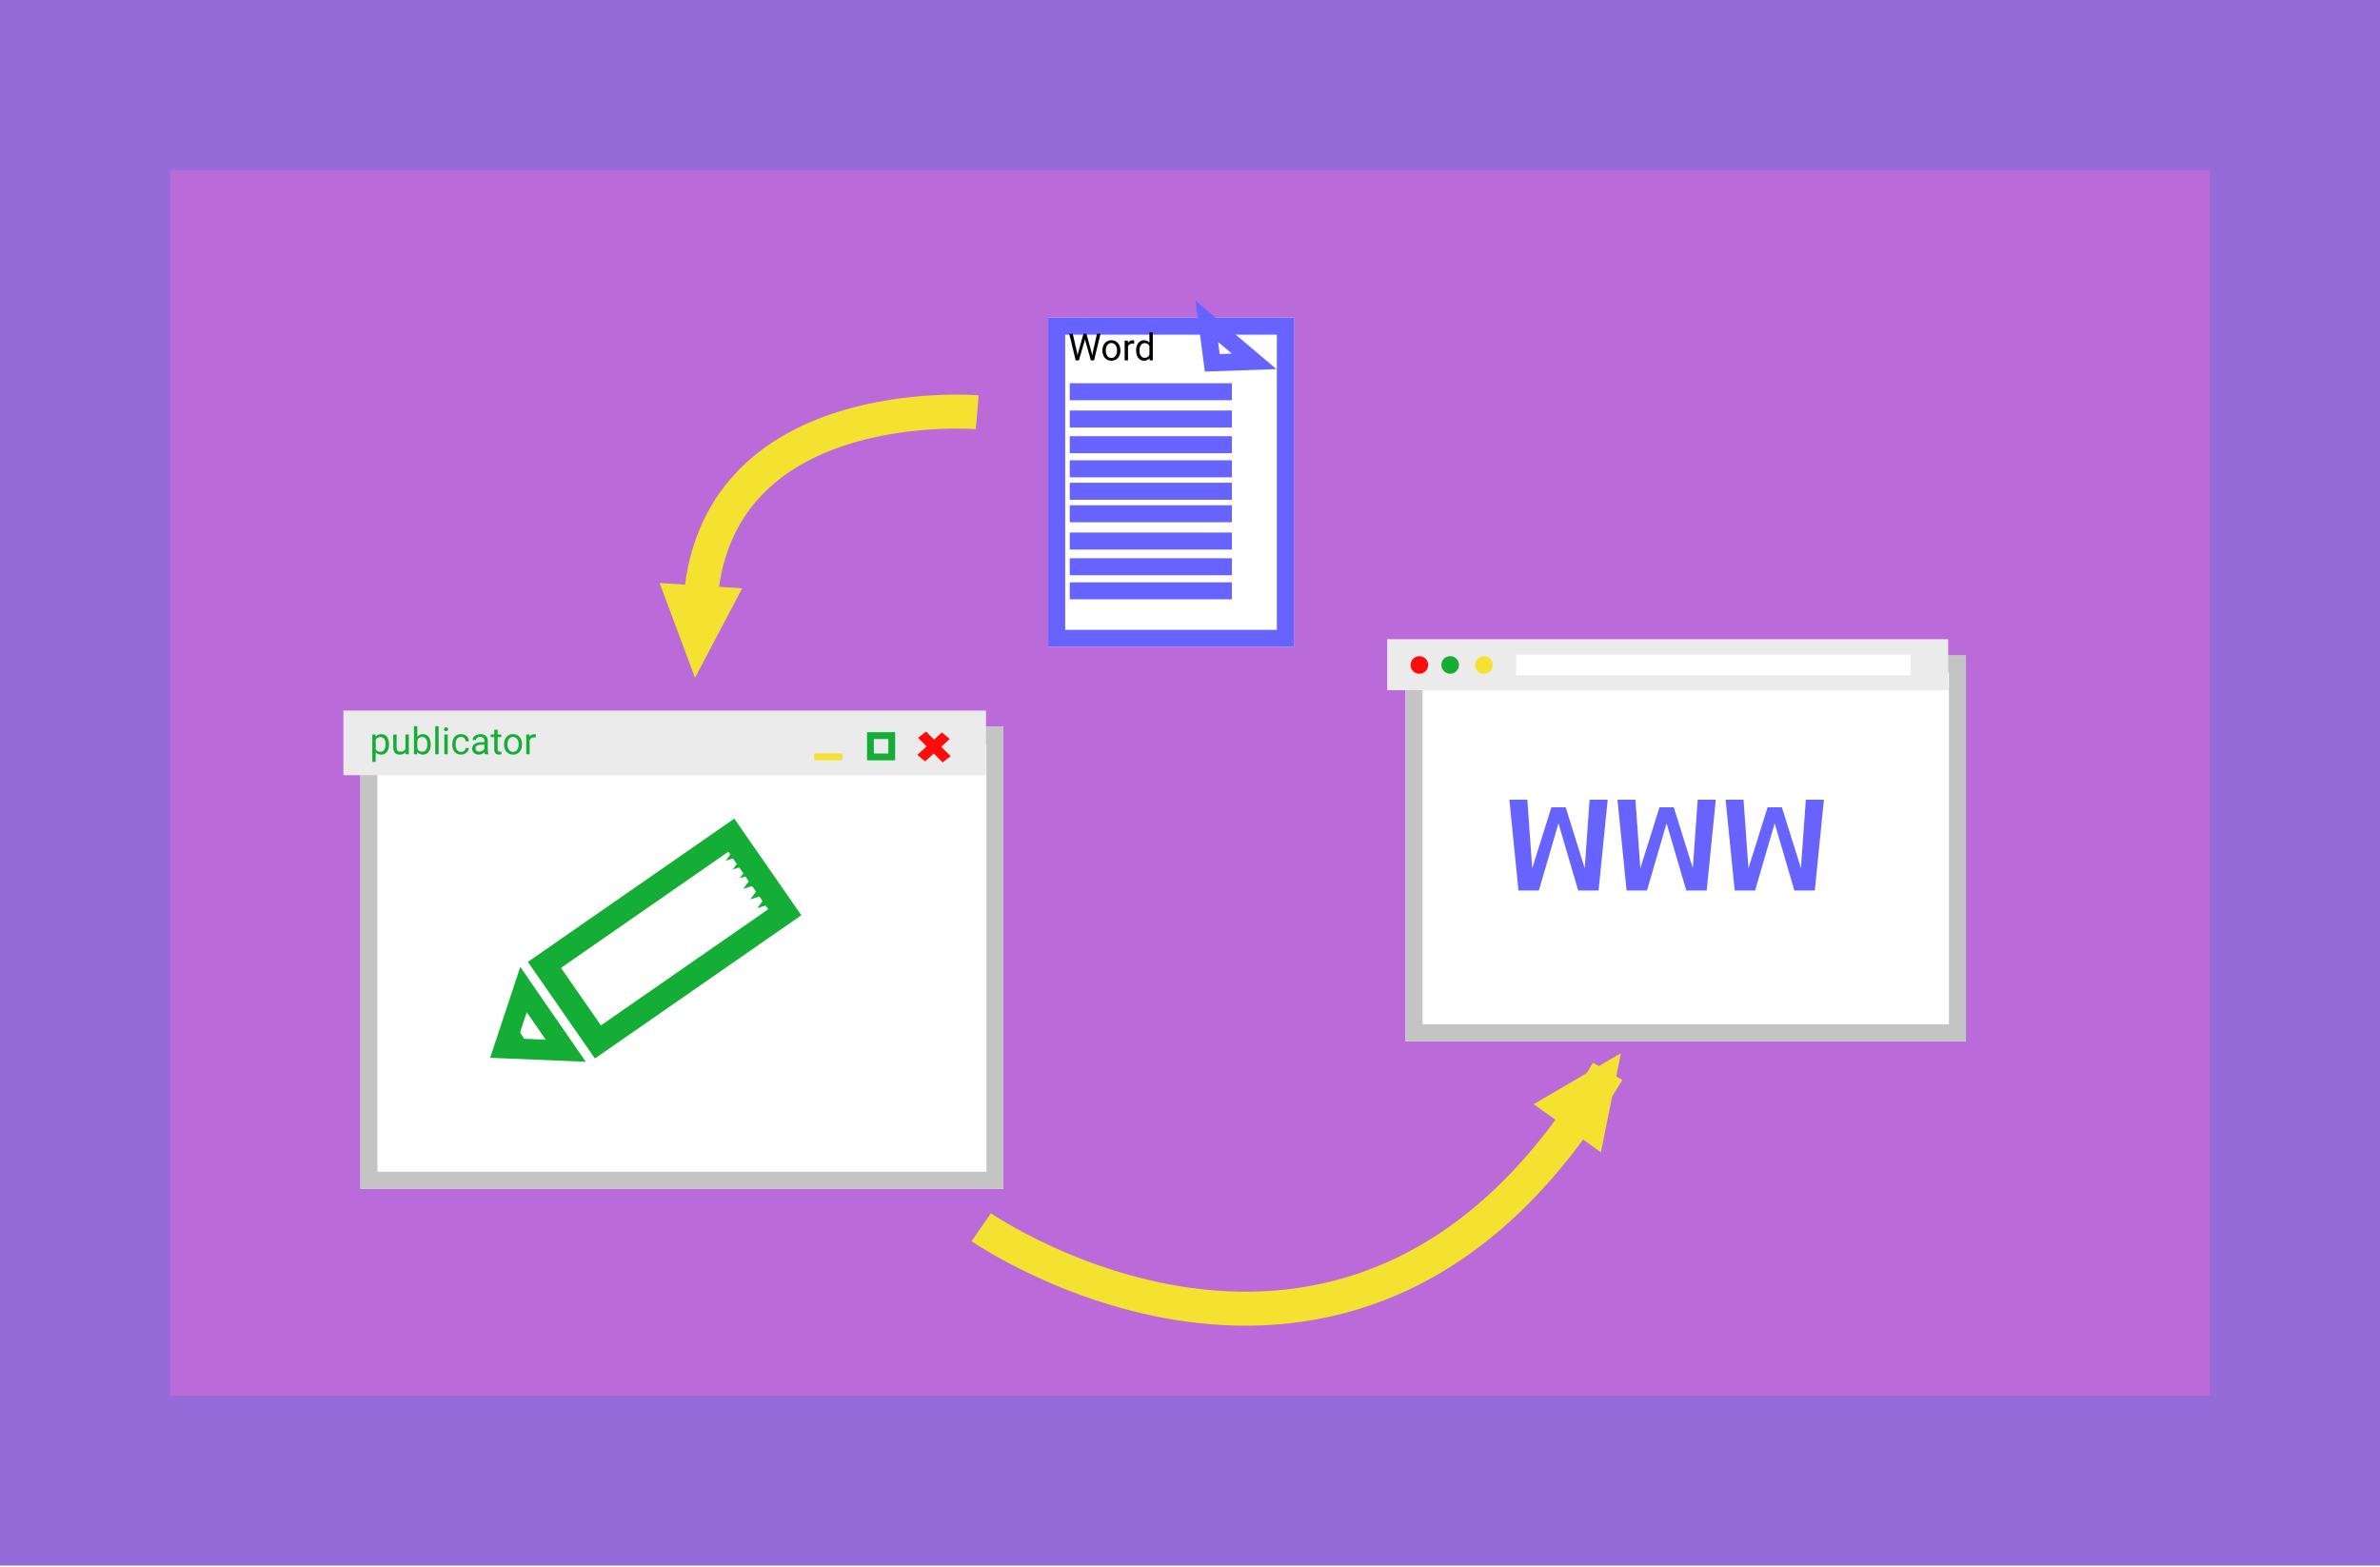 <svg width="700" height="461" viewBox="0 0 700 461" fill="none" xmlns="http://www.w3.org/2000/svg">
<rect x="25" y="25" width="650" height="410.458" fill="#BB6BD9" stroke="#956BD9" stroke-width="50" stroke-linecap="square"/>
<g filter="url(#filter0_d)">
<rect x="303.295" y="88.433" width="72.254" height="96.811" fill="white"/>
<rect x="305.795" y="90.933" width="67.254" height="91.811" stroke="#6663FF" stroke-width="5"/>
</g>
<path d="M316.751 103.523L316.901 104.554L317.122 103.625L318.669 98.168H319.539L321.048 103.625L321.263 104.571L321.429 103.518L322.643 98.168H323.68L321.784 105.989H320.844L319.233 100.29L319.109 99.694L318.985 100.29L317.315 105.989H316.375L314.484 98.168H315.516L316.751 103.523ZM324.238 103.029C324.238 102.46 324.349 101.948 324.571 101.493C324.797 101.038 325.109 100.687 325.506 100.44C325.907 100.193 326.364 100.07 326.876 100.07C327.667 100.07 328.306 100.344 328.793 100.891C329.284 101.439 329.529 102.168 329.529 103.077V103.147C329.529 103.713 329.42 104.221 329.201 104.673C328.986 105.12 328.677 105.469 328.272 105.72C327.871 105.971 327.409 106.096 326.886 106.096C326.099 106.096 325.459 105.822 324.969 105.274C324.482 104.726 324.238 104.001 324.238 103.099V103.029ZM325.237 103.147C325.237 103.792 325.386 104.309 325.683 104.699C325.984 105.09 326.385 105.285 326.886 105.285C327.391 105.285 327.792 105.088 328.089 104.694C328.387 104.297 328.535 103.742 328.535 103.029C328.535 102.392 328.383 101.876 328.079 101.482C327.778 101.085 327.377 100.886 326.876 100.886C326.385 100.886 325.989 101.081 325.689 101.471C325.388 101.862 325.237 102.42 325.237 103.147ZM333.584 101.069C333.434 101.044 333.271 101.031 333.095 101.031C332.444 101.031 332.001 101.309 331.769 101.864V105.989H330.775V100.177H331.742L331.758 100.848C332.084 100.329 332.546 100.07 333.144 100.07C333.337 100.07 333.484 100.095 333.584 100.145V101.069ZM334.153 103.034C334.153 102.143 334.365 101.427 334.787 100.886C335.21 100.342 335.763 100.07 336.447 100.07C337.127 100.07 337.666 100.302 338.064 100.768V97.739H339.057V105.989H338.144L338.096 105.365C337.698 105.852 337.145 106.096 336.436 106.096C335.763 106.096 335.213 105.82 334.787 105.269C334.365 104.717 334.153 103.998 334.153 103.11V103.034ZM335.147 103.147C335.147 103.806 335.283 104.322 335.555 104.694C335.827 105.066 336.203 105.253 336.683 105.253C337.313 105.253 337.774 104.97 338.064 104.404V101.735C337.766 101.187 337.31 100.913 336.694 100.913C336.207 100.913 335.827 101.101 335.555 101.477C335.283 101.853 335.147 102.41 335.147 103.147Z" fill="black"/>
<line x1="314.629" y1="115.212" x2="362.326" y2="115.212" stroke="#6663FF" stroke-width="5"/>
<line x1="314.629" y1="123.24" x2="362.326" y2="123.24" stroke="#6663FF" stroke-width="5"/>
<line x1="314.629" y1="130.796" x2="362.326" y2="130.796" stroke="#6663FF" stroke-width="5"/>
<line x1="314.629" y1="137.88" x2="362.326" y2="137.88" stroke="#6663FF" stroke-width="5"/>
<line x1="314.629" y1="144.491" x2="362.326" y2="144.491" stroke="#6663FF" stroke-width="5"/>
<line x1="314.629" y1="151.103" x2="362.326" y2="151.103" stroke="#6663FF" stroke-width="5"/>
<line x1="314.629" y1="159.131" x2="362.326" y2="159.131" stroke="#6663FF" stroke-width="5"/>
<line x1="314.629" y1="166.687" x2="362.326" y2="166.687" stroke="#6663FF" stroke-width="5"/>
<line x1="314.629" y1="173.771" x2="362.326" y2="173.771" stroke="#6663FF" stroke-width="5"/>
<path d="M368.875 106.289L356.555 106.714L354.933 94.493L368.875 106.289Z" fill="white" stroke="#6663FF" stroke-width="5"/>
<g filter="url(#filter1_d)">
<rect x="408.402" y="187.808" width="164.808" height="113.467" fill="white"/>
<rect x="410.902" y="190.308" width="159.808" height="108.467" stroke="#C4C4C4" stroke-width="5"/>
</g>
<rect x="408" y="188" width="165" height="15" fill="#EBEBEB"/>
<rect x="445.936" y="192.554" width="116.056" height="6.04" fill="white"/>
<circle cx="417.462" cy="195.574" r="2.589" fill="#FF0B0B"/>
<circle cx="426.522" cy="195.574" r="2.589" fill="#14AD36"/>
<circle cx="436.445" cy="195.574" r="2.589" fill="#F4E130"/>
<path d="M456.291 237.431H460.491L466.091 255.351L467.531 235.191H472.851L470.171 261.911H464.171L458.371 242.151L452.611 261.911H446.611L443.931 235.191H449.211L450.651 255.391L456.291 237.431ZM488.088 237.431H492.288L497.888 255.351L499.328 235.191H504.648L501.968 261.911H495.968L490.168 242.151L484.408 261.911H478.408L475.728 235.191H481.008L482.448 255.391L488.088 237.431ZM519.885 237.431H524.085L529.685 255.351L531.125 235.191H536.445L533.765 261.911H527.765L521.965 242.151L516.205 261.911H510.205L507.525 235.191H512.805L514.245 255.391L519.885 237.431Z" fill="#6663FF"/>
<path d="M287.415 121.254C287.415 121.254 208.831 114.628 205.874 178.872" stroke="#F4E130" stroke-width="10"/>
<path d="M288.601 360.946C288.601 360.946 400.19 438.286 472.838 315.088" stroke="#F4E130" stroke-width="10"/>
<path d="M204.412 199.358L194.016 171.476L218.285 173.032L204.412 199.358Z" fill="#F4E130"/>
<path d="M476.754 309.743L470.846 338.907L451.065 324.762L476.754 309.743Z" fill="#F4E130"/>
<g filter="url(#filter2_d)">
<rect x="101.003" y="208.739" width="189.112" height="135.892" fill="white"/>
<rect x="103.503" y="211.239" width="184.112" height="130.892" stroke="#C4C4C4" stroke-width="5"/>
</g>
<rect x="101" y="209" width="189" height="19" fill="#EBEBEB"/>
<line y1="-1.5" x2="10.23" y2="-1.5" transform="matrix(0.707 0.707 -0.792 0.611 270 217)" stroke="#FF0B0B" stroke-width="3"/>
<line y1="-1.5" x2="9.797" y2="-1.5" transform="matrix(0.738 -0.674 0.764 0.645 272.097 223.95)" stroke="#FF0B0B" stroke-width="3"/>
<rect x="256.013" y="216.356" width="6.267" height="6.267" fill="#EBEBEB" stroke="#14AD36" stroke-width="2"/>
<line x1="247.745" y1="222.59" x2="239.478" y2="222.59" stroke="#F4E130" stroke-width="2"/>
<path d="M114.414 218.998C114.414 219.883 114.212 220.595 113.808 221.136C113.403 221.677 112.855 221.947 112.164 221.947C111.459 221.947 110.904 221.723 110.499 221.276V224.074H109.505V216.028H110.413L110.461 216.672C110.866 216.171 111.428 215.921 112.148 215.921C112.846 215.921 113.398 216.184 113.802 216.71C114.21 217.236 114.414 217.969 114.414 218.907V218.998ZM113.421 218.885C113.421 218.23 113.281 217.713 113.002 217.333C112.723 216.954 112.339 216.764 111.852 216.764C111.251 216.764 110.8 217.031 110.499 217.564V220.341C110.796 220.871 111.251 221.136 111.863 221.136C112.339 221.136 112.717 220.948 112.997 220.572C113.279 220.192 113.421 219.63 113.421 218.885ZM119.27 221.265C118.883 221.72 118.316 221.947 117.567 221.947C116.948 221.947 116.475 221.768 116.149 221.41C115.827 221.048 115.664 220.515 115.661 219.809V216.028H116.654V219.782C116.654 220.663 117.012 221.104 117.728 221.104C118.488 221.104 118.992 220.821 119.243 220.255V216.028H120.237V221.839H119.291L119.27 221.265ZM126.671 218.998C126.671 219.886 126.467 220.601 126.059 221.141C125.651 221.678 125.103 221.947 124.415 221.947C123.681 221.947 123.114 221.687 122.713 221.168L122.664 221.839H121.751V213.589H122.745V216.667C123.146 216.169 123.699 215.921 124.405 215.921C125.11 215.921 125.663 216.187 126.064 216.721C126.469 217.254 126.671 217.985 126.671 218.912V218.998ZM125.678 218.885C125.678 218.209 125.547 217.686 125.286 217.317C125.024 216.948 124.648 216.764 124.158 216.764C123.502 216.764 123.032 217.068 122.745 217.677V220.191C123.049 220.799 123.524 221.104 124.168 221.104C124.645 221.104 125.015 220.919 125.28 220.55C125.545 220.182 125.678 219.627 125.678 218.885ZM129.008 221.839H128.014V213.589H129.008V221.839ZM131.683 221.839H130.689V216.028H131.683V221.839ZM130.608 214.486C130.608 214.325 130.657 214.189 130.753 214.078C130.854 213.967 131 213.912 131.194 213.912C131.387 213.912 131.534 213.967 131.634 214.078C131.734 214.189 131.785 214.325 131.785 214.486C131.785 214.648 131.734 214.782 131.634 214.889C131.534 214.997 131.387 215.05 131.194 215.05C131 215.05 130.854 214.997 130.753 214.889C130.657 214.782 130.608 214.648 130.608 214.486ZM135.609 221.136C135.963 221.136 136.273 221.028 136.538 220.814C136.803 220.599 136.95 220.33 136.978 220.008H137.918C137.9 220.341 137.786 220.658 137.575 220.959C137.363 221.259 137.081 221.499 136.726 221.678C136.375 221.857 136.003 221.947 135.609 221.947C134.817 221.947 134.187 221.684 133.718 221.157C133.253 220.627 133.02 219.904 133.02 218.987V218.821C133.02 218.255 133.124 217.752 133.331 217.312C133.539 216.871 133.836 216.529 134.223 216.286C134.613 216.042 135.074 215.921 135.603 215.921C136.255 215.921 136.796 216.116 137.226 216.506C137.659 216.896 137.89 217.403 137.918 218.026H136.978C136.95 217.65 136.807 217.342 136.549 217.102C136.295 216.859 135.979 216.737 135.603 216.737C135.099 216.737 134.706 216.92 134.427 217.285C134.151 217.646 134.014 218.171 134.014 218.859V219.047C134.014 219.716 134.151 220.232 134.427 220.593C134.703 220.955 135.097 221.136 135.609 221.136ZM142.623 221.839C142.566 221.725 142.52 221.521 142.484 221.227C142.022 221.707 141.47 221.947 140.83 221.947C140.257 221.947 139.786 221.786 139.417 221.464C139.052 221.138 138.869 220.726 138.869 220.228C138.869 219.623 139.098 219.154 139.557 218.821C140.018 218.484 140.667 218.316 141.501 218.316H142.468V217.859C142.468 217.512 142.364 217.236 142.156 217.032C141.949 216.825 141.642 216.721 141.238 216.721C140.883 216.721 140.586 216.81 140.346 216.989C140.106 217.168 139.986 217.385 139.986 217.639H138.987C138.987 217.349 139.089 217.07 139.293 216.801C139.501 216.529 139.78 216.314 140.131 216.157C140.486 215.999 140.874 215.921 141.297 215.921C141.966 215.921 142.491 216.089 142.871 216.425C143.25 216.758 143.447 217.219 143.461 217.806V220.481C143.461 221.014 143.529 221.438 143.665 221.754V221.839H142.623ZM140.975 221.082C141.286 221.082 141.581 221.002 141.861 220.84C142.14 220.679 142.342 220.47 142.468 220.212V219.02H141.689C140.471 219.02 139.863 219.376 139.863 220.089C139.863 220.4 139.967 220.644 140.174 220.819C140.382 220.994 140.649 221.082 140.975 221.082ZM146.367 214.621V216.028H147.452V216.796H146.367V220.4C146.367 220.633 146.415 220.808 146.512 220.926C146.609 221.041 146.774 221.098 147.006 221.098C147.121 221.098 147.278 221.077 147.479 221.034V221.839C147.218 221.911 146.963 221.947 146.716 221.947C146.272 221.947 145.937 221.813 145.712 221.544C145.486 221.276 145.373 220.894 145.373 220.4V216.796H144.315V216.028H145.373V214.621H146.367ZM148.247 218.88C148.247 218.311 148.358 217.799 148.58 217.344C148.806 216.889 149.117 216.538 149.515 216.291C149.916 216.044 150.372 215.921 150.884 215.921C151.676 215.921 152.315 216.194 152.802 216.742C153.292 217.29 153.538 218.019 153.538 218.928V218.998C153.538 219.564 153.428 220.072 153.21 220.524C152.995 220.971 152.685 221.32 152.281 221.571C151.88 221.822 151.418 221.947 150.895 221.947C150.107 221.947 149.468 221.673 148.977 221.125C148.49 220.577 148.247 219.852 148.247 218.95V218.88ZM149.246 218.998C149.246 219.643 149.395 220.16 149.692 220.55C149.993 220.941 150.394 221.136 150.895 221.136C151.4 221.136 151.801 220.939 152.098 220.545C152.395 220.148 152.544 219.593 152.544 218.88C152.544 218.243 152.392 217.727 152.087 217.333C151.787 216.936 151.386 216.737 150.884 216.737C150.394 216.737 149.998 216.932 149.697 217.322C149.396 217.713 149.246 218.271 149.246 218.998ZM157.593 216.92C157.442 216.894 157.279 216.882 157.104 216.882C156.452 216.882 156.01 217.159 155.777 217.714V221.839H154.784V216.028H155.75L155.767 216.699C156.092 216.18 156.554 215.921 157.152 215.921C157.346 215.921 157.492 215.946 157.593 215.996V216.92Z" fill="#14AD36"/>
<rect x="160.127" y="283.785" width="66.896" height="27.588" transform="rotate(-34.759 160.127 283.785)" fill="white" stroke="#14AD36" stroke-width="7"/>
<path d="M166.4 309.038L148.262 308.282L153.975 291.051L166.4 309.038Z" fill="white" stroke="#14AD36" stroke-width="6"/>
<path d="M147.921 308.697L157.168 310.247L150.452 299.669L147.921 308.697Z" fill="#14AD36"/>
<path d="M211.374 250.561L215.26 245.327L217.594 248.608L211.374 250.561Z" fill="#14AD36"/>
<path d="M213.441 253.145L217.326 247.91L219.661 251.192L213.441 253.145Z" fill="#14AD36"/>
<path d="M215.507 255.728L219.393 250.494L221.727 253.775L215.507 255.728Z" fill="#14AD36"/>
<path d="M217.574 258.312L221.46 253.077L223.794 256.359L217.574 258.312Z" fill="#14AD36"/>
<path d="M218.608 261.412L222.493 256.177L224.828 259.459L218.608 261.412Z" fill="#14AD36"/>
<path d="M220.674 264.512L224.56 259.277L226.894 262.559L220.674 264.512Z" fill="#14AD36"/>
<path d="M222.741 267.095L226.627 261.861L228.961 265.143L222.741 267.095Z" fill="#14AD36"/>
<path d="M224.808 270.196L228.694 264.961L231.028 268.243L224.808 270.196Z" fill="#14AD36"/>
<defs>
<filter id="filter0_d" x="298.295" y="83.433" width="92.254" height="116.811" filterUnits="userSpaceOnUse" color-interpolation-filters="sRGB">
<feFlood flood-opacity="0" result="BackgroundImageFix"/>
<feColorMatrix in="SourceAlpha" type="matrix" values="0 0 0 0 0 0 0 0 0 0 0 0 0 0 0 0 0 0 127 0"/>
<feOffset dx="5" dy="5"/>
<feGaussianBlur stdDeviation="5"/>
<feColorMatrix type="matrix" values="0 0 0 0 0 0 0 0 0 0 0 0 0 0 0 0 0 0 0.25 0"/>
<feBlend mode="normal" in2="BackgroundImageFix" result="effect1_dropShadow"/>
<feBlend mode="normal" in="SourceGraphic" in2="effect1_dropShadow" result="shape"/>
</filter>
<filter id="filter1_d" x="403.402" y="182.808" width="184.808" height="133.467" filterUnits="userSpaceOnUse" color-interpolation-filters="sRGB">
<feFlood flood-opacity="0" result="BackgroundImageFix"/>
<feColorMatrix in="SourceAlpha" type="matrix" values="0 0 0 0 0 0 0 0 0 0 0 0 0 0 0 0 0 0 127 0"/>
<feOffset dx="5" dy="5"/>
<feGaussianBlur stdDeviation="5"/>
<feColorMatrix type="matrix" values="0 0 0 0 0 0 0 0 0 0 0 0 0 0 0 0 0 0 0.25 0"/>
<feBlend mode="normal" in2="BackgroundImageFix" result="effect1_dropShadow"/>
<feBlend mode="normal" in="SourceGraphic" in2="effect1_dropShadow" result="shape"/>
</filter>
<filter id="filter2_d" x="96.003" y="203.739" width="209.112" height="155.892" filterUnits="userSpaceOnUse" color-interpolation-filters="sRGB">
<feFlood flood-opacity="0" result="BackgroundImageFix"/>
<feColorMatrix in="SourceAlpha" type="matrix" values="0 0 0 0 0 0 0 0 0 0 0 0 0 0 0 0 0 0 127 0"/>
<feOffset dx="5" dy="5"/>
<feGaussianBlur stdDeviation="5"/>
<feColorMatrix type="matrix" values="0 0 0 0 0 0 0 0 0 0 0 0 0 0 0 0 0 0 0.25 0"/>
<feBlend mode="normal" in2="BackgroundImageFix" result="effect1_dropShadow"/>
<feBlend mode="normal" in="SourceGraphic" in2="effect1_dropShadow" result="shape"/>
</filter>
</defs>
</svg>
